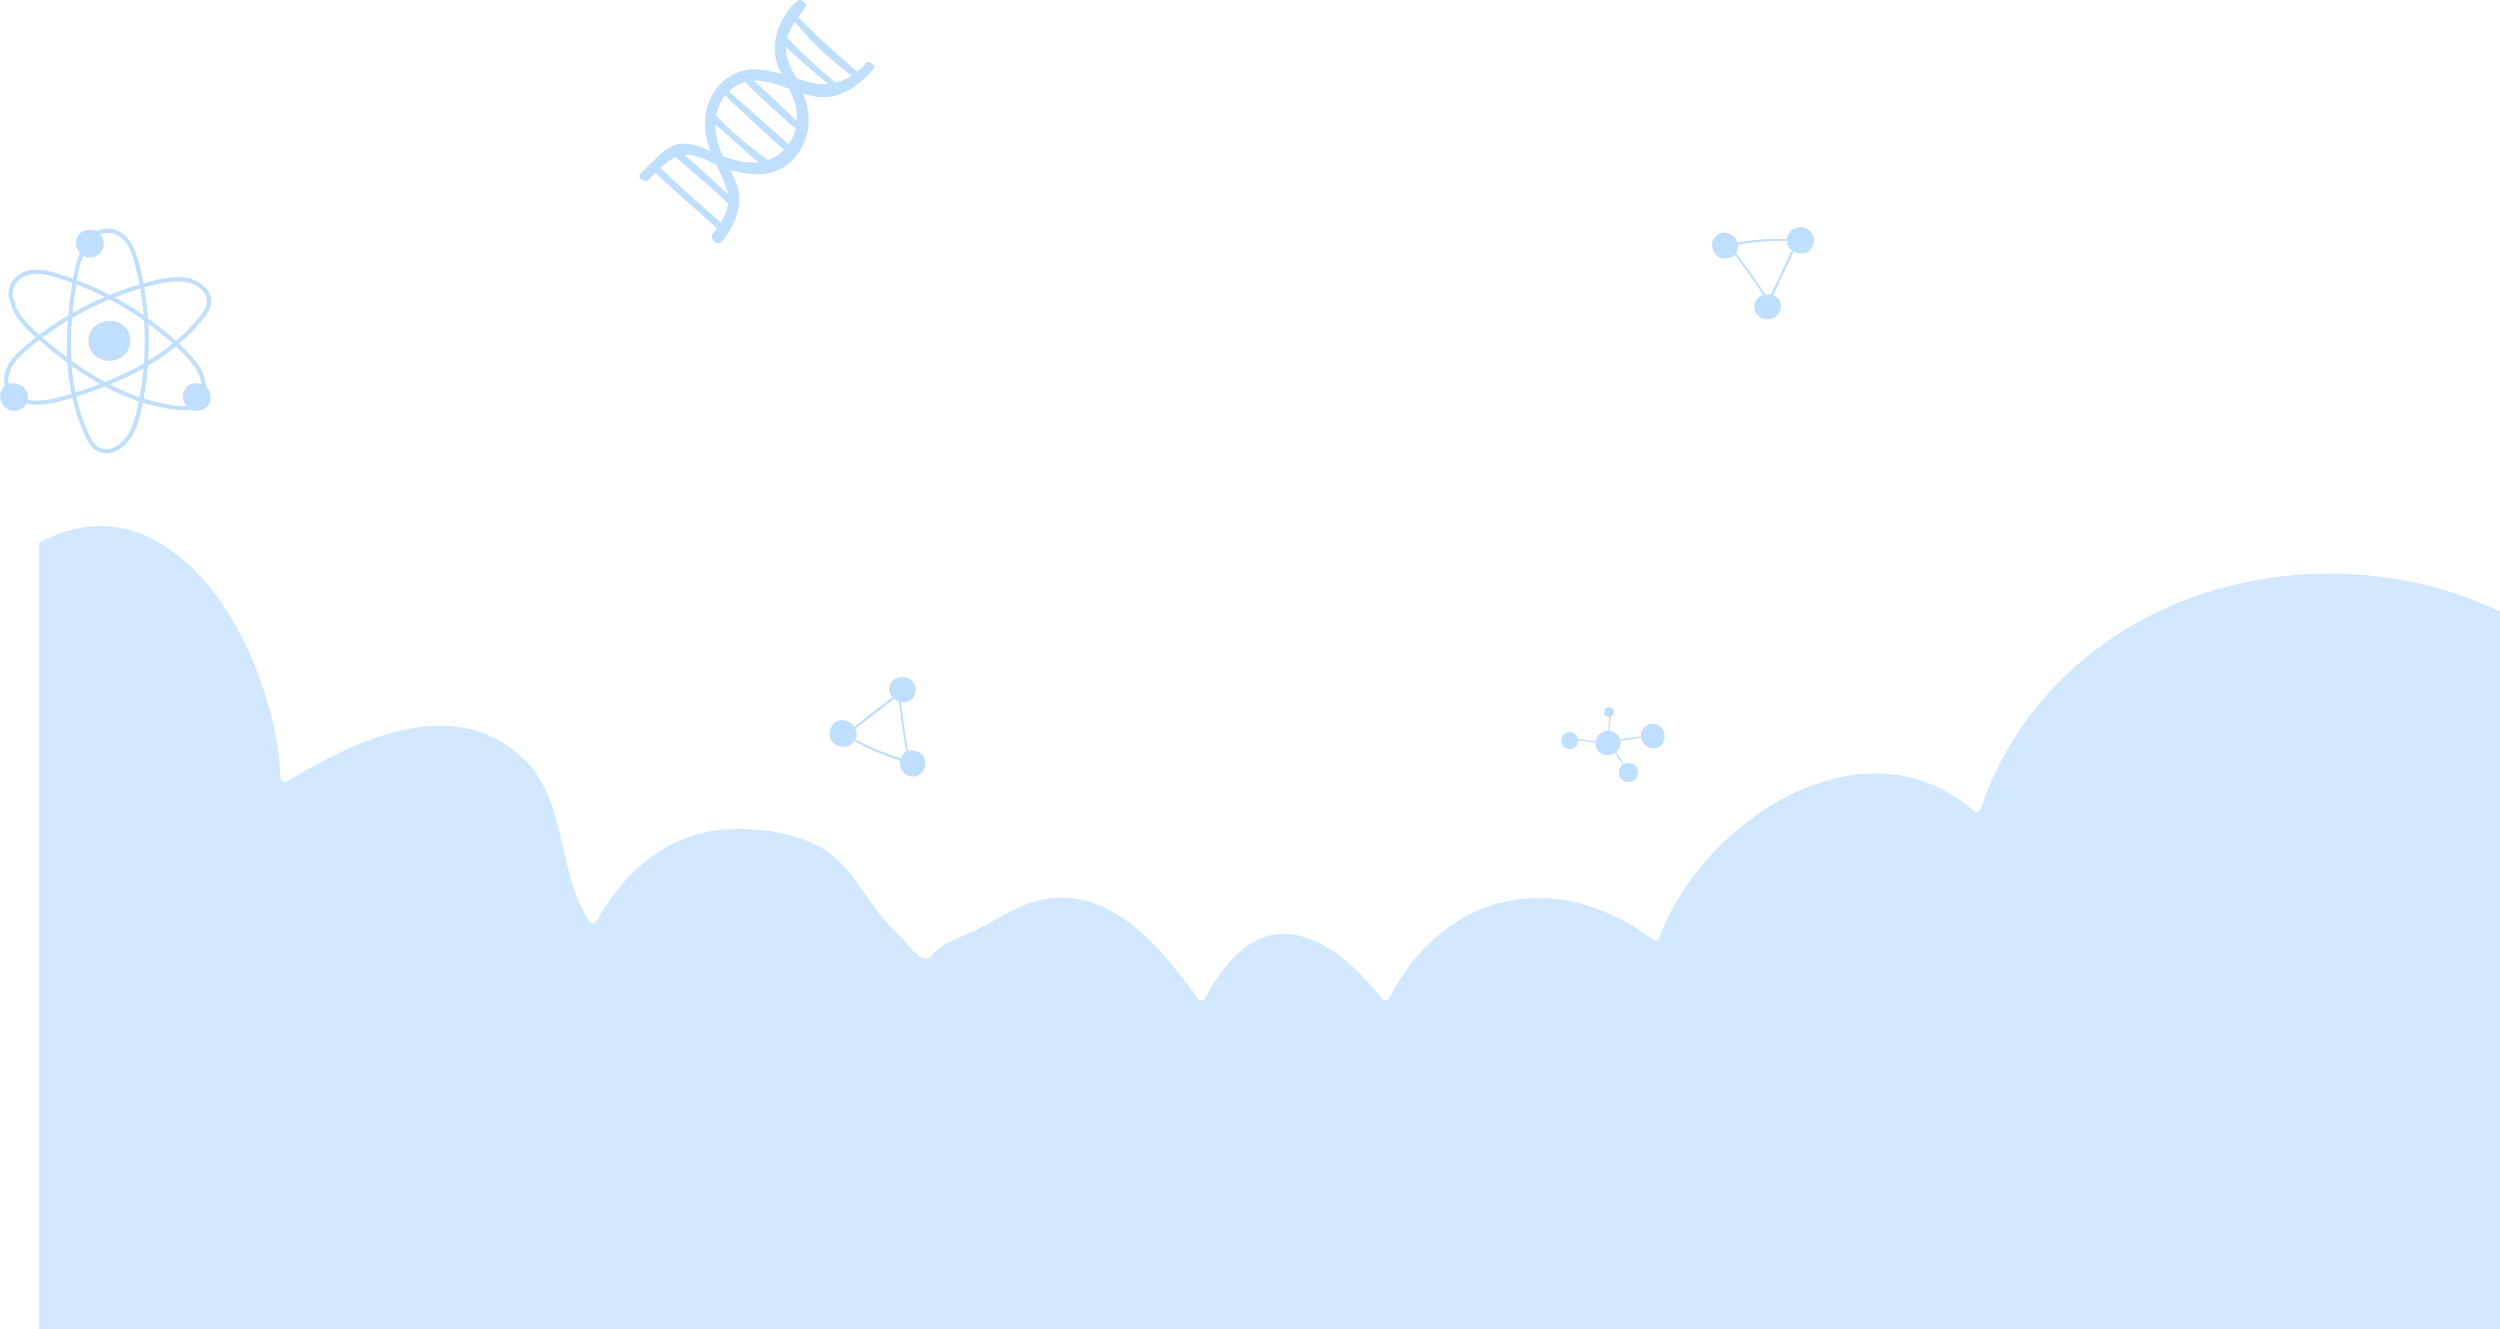 <?xml version="1.0" encoding="UTF-8"?><svg xmlns="http://www.w3.org/2000/svg" viewBox="0 0 1949.88 1036.89"><defs><style>.cls-1,.cls-2{fill:#c0dffe;}.cls-1,.cls-2,.cls-3{mix-blend-mode:multiply;}.cls-4{isolation:isolate;}.cls-2{opacity:.7;}</style></defs><g class="cls-4"><g id="Capa_2"><g id="OBJECTS"><path class="cls-2" d="M1739.45,456.87c-89.87,22.38-164.98,85.17-194.6,173.99-.81,2.42-3.56,3.08-5.45,1.44-86.44-74.77-211.89,8.1-245.11,98.79-.64,1.75-2.97,3.33-4.79,1.95-32.44-24.65-73.26-38.63-114-30.15-41.63,8.66-73.1,38.71-92.01,75.75-.89,1.75-3.82,2.24-5.12.66-17.28-21.04-39.43-44.36-67.3-49.98-33.97-6.85-57.05,22.66-71.23,49.32-1.25,2.35-4.28,1.86-5.63,0-28.99-39.83-69.23-90.39-125.4-75.96-19.81,5.09-36.06,18.11-54.67,26.02-8.4,3.57-17.28,6.69-24.18,12.93-1.75,1.58-3.67,5.02-5.99,5.89-6.78,2.53-16.85-12.55-20.67-16.1-12.83-11.94-22.69-25.23-32.56-39.62-9.77-14.23-20.51-26.72-36.6-33.95-20.6-9.27-46.33-12.58-68.75-10.92-45.09,3.35-79.16,33.04-99.96,71.58-1.23,2.27-4.33,1.94-5.63,0-25.77-38.46-16.72-93.64-51.56-126.78-54.6-51.92-130.95-14.34-184.52,17.7-2.19,1.31-4.81-.39-4.91-2.82-.93-23.79-6-47.31-13.58-69.84-13.93-41.38-37.58-84.66-74.67-109.55-16.7-11.21-36.1-17.76-56.34-16.82-15.56.73-30.2,5.7-43.73,12.95v613.53h1919.4V477.1c-64.5-31.45-141.04-37.5-210.42-20.23Z"/><g class="cls-3"><path class="cls-1" d="M85.35,250.26c-7.47.05-14.19,4.65-16.04,12.07-1.61,6.46,1.81,14.78,8.28,17.15.08.1.19.19.32.26,5.77,2.83,12.88,2.08,17.95-1.86,5.15-4,6.98-10.79,5-16.94-.92-2.86-2.59-5.52-4.94-7.41-2.98-2.39-6.8-3.3-10.58-3.27Z"/><path class="cls-1" d="M156.44,251.22c4.09-4.94,8.97-10.71,8.26-17.58-.63-6.01-5.04-10.9-10.14-13.76-12.66-7.08-28.75-2.73-41.8.84-.29.08-.57.16-.85.24-1.19-6.39-2.58-12.78-4.43-19.01-1.73-5.83-4.09-11.62-8.08-16.3-3.51-4.11-8.11-6.79-13.53-7.29-3.62-.33-7.45.36-10.63,2.18-.69-.37-1.41-.67-2.18-.9-1.95-.57-4.48-.73-6.54-.04-2.03.16-3.76,1.74-4.94,3.32-1.36,1.82-2.19,3.98-2.3,6.25-.15,2.97,1.06,5.87,3.05,8.04-2.54,5.9-4,12.37-5.12,18.61-.09.5-.17,1.01-.26,1.51-2.47-.9-4.95-1.78-7.45-2.6-6.79-2.23-13.83-4.39-21.04-4.39-6.21,0-12.57,1.79-16.84,6.52-3.46,3.83-5.63,9.14-4.86,14.33.17,1.17.52,2.25,1.02,3.25,2.41,11.82,11.37,20.88,20.18,28.68-2.44,1.89-4.84,3.81-7.2,5.79-5.05,4.23-10.06,8.73-13.58,14.35-3.14,5.01-4.94,10.97-3.59,16.85.07.29.14.58.23.87-.56.51-1.07,1.08-1.5,1.66-1.36,1.82-2.19,3.98-2.3,6.25-.22,4.5,2.64,8.86,6.7,10.7,4.23,1.92,9.26.76,12.37-2.66.64-.7,1.16-1.47,1.57-2.28,11.72,2.72,24.18-.82,35.54-4.28.05-.02.11-.03.16-.05,2.27,10.17,5.54,20.11,10.03,29.62,2.64,5.6,6.02,11.6,12.49,13.22,5.82,1.46,11.98-.83,16.57-4.4,10.39-8.09,13.55-22.47,15.99-34.72,8.73,2.73,17.7,4.7,26.88,5.68,3.51.37,7.25.53,10.66-.28.1.05.2.1.3.15,4.23,1.92,9.25.76,12.37-2.66,3.23-3.54,3.58-8.8,1.02-12.83-.57-.9-1.26-1.69-2.03-2.38-.02-.71-.07-1.42-.15-2.12-1.49-12.94-11.65-23.02-20.8-31.5,6.02-5.14,11.65-10.75,16.73-16.88ZM112.3,283.35c-4.51,2.61-9.11,5.05-13.77,7.31-5.43,2.63-10.95,5.05-16.55,7.28-3.96-2.15-7.85-4.41-11.66-6.79-5-3.12-9.87-6.43-14.63-9.89-.29-5.24-.39-10.49-.31-15.73.09-5.86.4-11.71.88-17.55,9.4-5.47,19.17-10.3,29.21-14.46,9.31,4.9,18.29,10.43,26.88,16.51.75,11.09.74,22.23-.05,33.31ZM115.74,252.48c4.96,3.64,9.78,7.46,14.43,11.47,1.54,1.33,3.07,2.68,4.58,4.04-6.03,4.89-12.43,9.33-19.09,13.36.59-9.61.61-19.25.07-28.87ZM108.93,309.84c-1.26-.43-2.52-.86-3.77-1.32-6.66-2.45-13.14-5.36-19.45-8.61,2.55-1.05,5.08-2.12,7.6-3.25,6.34-2.84,12.59-5.96,18.66-9.39-.49,5.62-1.17,11.23-2.07,16.8-.31,1.92-.64,3.84-.99,5.76ZM58.59,305.22c-1.27-6.53-2.13-13.14-2.64-19.77,2.08,1.48,4.18,2.94,6.31,4.36,5.12,3.42,10.39,6.65,15.78,9.66-4.71,1.8-9.46,3.49-14.25,5.07-1.66.55-3.33,1.09-5,1.63-.06-.32-.14-.64-.2-.95ZM52.3,278.77c-4.69-3.51-9.29-7.14-13.79-10.89-1.79-1.49-3.62-3-5.44-4.55.63-.47,1.25-.95,1.89-1.41,5.78-4.24,11.75-8.2,17.88-11.91-.19,2.59-.36,5.17-.48,7.76-.32,6.97-.36,13.99-.05,20.99ZM59.47,221.76c1.18.45,2.36.9,3.53,1.37,6.34,2.54,12.56,5.36,18.66,8.43-8.58,3.66-16.95,7.81-25.06,12.43.59-6.21,1.37-12.41,2.31-18.57.18-1.21.37-2.44.56-3.67ZM89.4,231.94c5.16-2.03,10.38-3.88,15.66-5.55,1.42-.45,2.84-.88,4.26-1.3,1.2,6.86,2.1,13.78,2.69,20.73-7.28-5.03-14.83-9.67-22.62-13.88ZM64.89,199.31c.35.21.71.41,1.09.58,4.23,1.92,9.25.76,12.37-2.66,3.23-3.54,3.58-8.8,1.02-12.83-.39-.62-.84-1.18-1.33-1.7,5.07-2.11,11.82-1.05,15.97,2.3,4.48,3.61,7.22,8.89,9.11,14.22,2.18,6.15,3.59,12.61,4.9,19,.25,1.22.48,2.44.71,3.66-7.84,2.29-15.56,4.99-23.13,8.07-5.44-2.82-10.98-5.45-16.62-7.85-2.97-1.26-5.97-2.47-8.98-3.62,1.07-6.51,2.43-13.09,4.89-19.16ZM12.9,240.27c-.42-.86-.8-1.74-1.15-2.62.54-.45.78-1.31.21-2.04-2.97-3.77-2.54-9.02-.38-13.06,2.64-4.91,7.18-7.72,12.62-8.61,6.85-1.12,13.91.69,20.43,2.69,3.96,1.22,7.87,2.55,11.76,3.98-1.4,8.42-2.49,16.9-3.23,25.4-5.41,3.2-10.71,6.6-15.85,10.21-2.29,1.6-4.54,3.26-6.77,4.94-6.96-6.05-13.58-12.69-17.63-20.89ZM45.36,310.08c-6.58,1.66-13.4,2.82-20.21,2.27-1.19-.1-2.37-.27-3.53-.49.49-2.61,0-5.39-1.5-7.75-1.47-2.32-3.69-3.97-6.32-4.74-1.95-.57-4.48-.73-6.54-.04-.14.01-.29.02-.43.04-.79-3.6-.28-7.34,1.27-10.88,2.51-5.69,6.98-10.26,11.57-14.33,3.48-3.09,7.1-6.03,10.8-8.87,7.12,6.18,14.47,12.12,22.08,17.7.53,8.12,1.55,16.2,3.16,24.15-3.43,1.06-6.87,2.06-10.34,2.93ZM105.82,323.99c-1.59,5.91-3.72,11.74-7.28,16.76-3.3,4.65-8.1,8.52-13.86,9.43-2.66.42-5.44.05-7.77-1.34-2.52-1.51-4.25-3.99-5.65-6.5-3.21-5.75-5.64-12.03-7.73-18.26-1.62-4.83-2.96-9.74-4.06-14.71,7.52-2.37,14.97-4.97,22.31-7.86,8.55,4.54,17.41,8.47,26.56,11.54-.72,3.67-1.54,7.33-2.51,10.94ZM144.61,277.5c4.32,4.54,8.36,9.57,10.77,15.42.89,2.16,1.53,4.44,1.82,6.74-.27-.1-.55-.2-.84-.28-1.95-.57-4.48-.73-6.54-.04-2.03.16-3.76,1.74-4.94,3.32-1.36,1.82-2.19,3.98-2.3,6.25-.14,2.88.99,5.71,2.88,7.85-.82.06-1.64.08-2.46.06-6.54-.15-13.18-1.4-19.55-2.84-3.85-.87-7.65-1.93-11.41-3.11,1.57-8.45,2.7-16.97,3.37-25.54,7.63-4.5,14.94-9.52,21.78-15.11,2.55,2.36,5.04,4.79,7.42,7.3ZM137.3,265.9c-6.93-6.3-14.22-12.19-21.83-17.65-.6-8.06-1.58-16.09-2.98-24.05,3.93-1.1,7.88-2.12,11.86-2.98,6.86-1.48,14.1-2.48,21.06-1.12,5.66,1.1,11.33,3.91,14.38,9.02,1.44,2.41,2.08,5.23,1.48,8.01-.7,3.25-2.64,6.06-4.64,8.65-5.71,7.42-12.24,14.09-19.34,20.12Z"/></g><path class="cls-1" d="M1251.16,556.01c.1.88.52,1.71,1.2,2.27.47.4,1.13.69,1.78.73.07.06.15.12.26.14.23.05.47.07.7.07-.07,1.81-.19,3.62-.35,5.43-.08.93-.17,1.86-.27,2.8-.09.81-.24,1.63-.23,2.44-4.15.11-8.31,2.97-9.46,7.02-.09.33-.17.68-.22,1.02-2.43-.21-4.86-.46-7.28-.75-1.23-.15-2.45-.31-3.68-.47-.93-.12-2.11-.43-3.09-.3-.01,0-.03-.02-.04-.03.24-1.14-.61-2.42-1.33-3.22-.88-.98-2.11-1.68-3.38-2-2.73-.69-5.5.54-7.01,2.89-1.52,2.37-1.5,5.38.27,7.61,1.73,2.18,4.7,3.24,7.37,2.33,2.76-.93,4.64-3.72,4.42-6.59.77.24,1.66.3,2.39.42,1.27.21,2.54.37,3.82.53,2.46.31,4.93.57,7.41.79-.16,3.06,1.06,6.19,3.55,8.08,1.76,1.33,3.99,1.94,6.18,1.84,1.05-.05,2.1-.26,3.09-.64.5-.19.98-.45,1.42-.75.21-.14.38-.32.54-.5.08.03.16.05.24.06,1.11,1.45,2.17,2.93,3.16,4.47.99,1.53,1.9,3.09,2.93,4.58-2.35,1.54-3.34,5-2.85,7.63.61,3.25,3.4,5.56,6.6,6.01,3.25.45,6.27-1.28,7.6-4.26,1.29-2.88.79-6.41-1.59-8.56-1.29-1.17-3.04-1.84-4.77-1.93-1.12-.06-2.56.08-3.66.65-.11-.06-.24-.08-.39-.03-.12.05-.24.1-.36.16-.65-1.76-1.55-3.36-2.54-4.95-.95-1.51-1.96-2.98-3.04-4.4,2.51-2.11,3.83-5.53,3.33-8.77,2.79-.41,5.58-.84,8.37-1.27,2.67-.41,5.4-.72,7.98-1.5-.04,1.63.69,3.3,1.6,4.61,1.19,1.7,2.96,3.02,4.95,3.63,2.09.64,4.34.62,6.39-.14,2.08-.76,3.48-2.35,4.27-4.39,1.53-3.96,1.29-8.35-1.81-11.46-2.75-2.77-6.79-3.68-10.37-2-1.89.89-3.5,2.4-4.5,4.23-.71,1.31-1.44,3.36-.84,4.88-2.63.03-5.27.53-7.88.92-2.81.41-5.63.83-8.44,1.26-1.12-3.62-4.61-6.36-8.39-6.67.21-.76.27-1.58.37-2.36.11-.93.22-1.86.31-2.79.17-1.86.29-3.73.37-5.6,0-.06-.01-.11-.03-.17.98-.39,1.81-1.21,2.25-2.16.73-1.55.21-3.31-1.1-4.37-1.21-.97-3.02-1.27-4.38-.46-1.36.81-2.02,2.45-1.84,3.99Z"/><path class="cls-1" d="M561.98,189.46c10-11.25,17.15-26.44,13.69-41.72-1.19-5.24-3.41-10.1-5.87-14.86,7.14,1.61,14.4,3.14,21.75,3.03,7.2-.1,14.19-1.99,20.24-5.94,11.72-7.64,18.44-20.91,18.88-34.75.13-4.04-.25-8.11-1.05-12.07-.4-1.97-.91-3.91-1.53-5.82-.48-1.49-1.08-2.87-1.75-4.25,1.51.46,3.04.9,4.58,1.27,8.21,1.96,16.63,2.09,24.6-.97,8.24-3.16,15.23-8.76,21.46-14.89,1.55-1.53,3.04-3.1,4.45-4.76.1-.11.16-.23.2-.35.38-.19.6-.59.49-1.02-.34-1.31-1.19-2.4-2.29-3.18-.51-.36-1.1-.64-1.71-.78-.33-.08-.66-.12-1-.13-.18,0-.39-.02-.57.03-.08.03-.16.06-.24.11.02,0,.04-.02.06-.03-.09.02-.17.03-.26.06-.23.06-.4.26-.45.48-.04.02-.08.05-.11.09-2.05,2.6-4.34,4.95-6.86,7-.04-.06-.09-.12-.16-.18-12.45-10.68-24.76-21.5-36.47-33-3.18-3.13-6.26-6.44-9.63-9.37.75-1.03,1.51-2.06,2.26-3.08,1.16-1.59,2.76-3.19,3.55-5.02.14-.01.29-.07.37-.17.12-.15.23-.31.29-.5.07-.26,0-.5-.1-.73-.14-.34-.29-.67-.48-.98-.35-.56-.78-1.09-1.27-1.52-.5-.44-1.05-.82-1.66-1.08-.18-.08-.37-.16-.56-.21-.12-.03-.22-.05-.35-.07.12.01-.1-.01-.11-.01-.34-.06-.7-.1-.98.08-.02,0-.04,0-.06,0-.04,0-.07.01-.11.02-.16-.12-.39-.16-.59-.04-1.8,1.07-3.28,2.64-4.66,4.19-1.39,1.55-2.68,3.19-3.9,4.88-2.48,3.43-4.58,7.11-6.21,11.02-3.36,8.07-4.54,16.95-2.78,25.56.84,4.14,2.41,8.34,4.82,11.87-4.18-1.11-8.41-2.07-12.67-2.79-4.29-.72-8.66-1.15-13-.65-7.72.9-14.93,4.41-20.67,9.61-5.71,5.17-9.71,12-11.84,19.38-2.18,7.59-2.37,15.65-.89,23.39.76,3.98,1.94,7.85,3.35,11.64-1.12-1.07-2.92-1.64-4.27-2.22-1.9-.81-3.83-1.55-5.81-2.18-3.83-1.2-7.88-2.02-11.92-1.81-4.16.22-8.07,1.58-11.53,3.88-3.73,2.49-6.98,5.68-10.23,8.75-3.93,3.71-7.77,7.51-11.52,11.4-.32.33-.39.71-.3,1.05-.05.13-.07.27-.02.43.38,1.32,1.44,2.36,2.65,2.94.65.31,1.31.5,2.03.57.3.03.6.03.9,0,.27-.03.53-.05.78-.17.1-.05.19-.1.29-.16.22-.04.43-.16.62-.37,1.7-1.93,3.48-3.81,5.3-5.62,1.37,1.6,3,2.98,4.55,4.4,1.57,1.44,3.15,2.86,4.72,4.28,3.16,2.85,6.32,5.68,9.5,8.51,6.35,5.66,12.69,11.32,19.05,16.96,1.74,1.54,3.48,3.09,5.22,4.63,1.64,1.46,3.25,3.18,5.11,4.39-.12.16-.23.33-.35.49-1.11,1.53-2.28,3-3.49,4.46-.4.48-.34,1.04-.08,1.45-.05.09-.08.19-.09.3,0,.07-.01.15,0,.22,0,.08,0,.1,0,.04.02-.1,0-.04-.02.17,0,.13.02.27.04.4,0,.28.1.55.21.82.12.3.26.6.43.87.31.5.71.97,1.16,1.35.97.82,2.13,1.31,3.4,1.38.12,0,.24-.02.36-.07.36.11.76.05,1.09-.32ZM615.54,69.32c-.01.09-.01.18.03.28,1.21,3.2,2.91,6.16,3.96,9.44,1.03,3.23,1.71,6.57,1.94,9.95.12,1.8.11,3.61-.02,5.4-5.51-5.45-11.23-10.7-16.88-16.02-2.91-2.74-5.82-5.48-8.74-8.21-1.46-1.37-2.92-2.73-4.38-4.1-.78-.73-1.56-1.45-2.35-2.16-.36-.32-.73-.61-1.05-.94,6.52-.22,13.08,1.41,19.23,3.42,2.78.91,5.52,1.92,8.26,2.93ZM606.04,104.57c-3.13-2.78-6.25-5.57-9.38-8.35-6.15-5.48-12.33-10.94-18.5-16.4-1.74-1.54-3.49-3.08-5.25-4.61-.9-.79-1.81-1.57-2.72-2.34-.6-.51-1.18-1.1-1.89-1.42,3.69-3.61,8.22-6.31,13.26-7.58,0,.04,0,.09.02.14.23.68.73,1.1,1.22,1.61.63.64,1.26,1.29,1.91,1.92,1.24,1.22,2.48,2.43,3.73,3.64,2.49,2.42,5,4.83,7.54,7.2,5.08,4.74,10.23,9.41,15.45,14.01,2.92,2.57,5.82,5.37,9.03,7.57.05.04.11.05.16.07-.62,2.76-1.55,5.45-2.84,8-.82,1.62-1.77,3.17-2.83,4.64-2.8-2.86-5.93-5.43-8.91-8.09ZM569.4,78.22c1.49,1.42,2.99,2.84,4.49,4.25,3.05,2.87,6.13,5.7,9.21,8.54,6.05,5.59,12.14,11.15,18.21,16.72,3.33,3.05,6.59,6.36,10.27,9-1.82,1.88-3.83,3.57-6.04,4.98-2.09,1.34-4.31,2.4-6.62,3.19-.04-.06-.07-.11-.14-.16-5.51-4.28-11.15-8.36-16.54-12.79-5.34-4.39-10.51-8.99-15.54-13.75-2.73-2.59-5.33-5.35-8.16-7.83.91-5.05,2.79-9.89,5.75-14.17.42-.6.86-1.18,1.31-1.76,1.18,1.34,2.51,2.54,3.8,3.77ZM564.13,122.03c-3.6-7.37-6.09-15.19-6.25-23.47-.01-.62,0-1.23,0-1.85.95,1,2.03,1.9,3.02,2.81,1.47,1.35,2.96,2.69,4.45,4.02,3.08,2.76,6.17,5.51,9.27,8.24,3.1,2.74,6.2,5.47,9.3,8.21,2.47,2.18,4.9,4.51,7.48,6.58-1.54.17-3.09.25-4.64.24-7.87-.07-15.21-2.47-22.63-4.79ZM664.5,59.02c-2.1,1.33-4.33,2.48-6.69,3.45-2.04.83-4.13,1.49-6.26,1.99-.03-.14-.09-.27-.21-.38-5-4.22-10.06-8.37-14.92-12.75-4.86-4.38-9.59-8.91-14.21-13.54-2.63-2.64-5.14-5.45-8-7.85-.04-.04-.09-.06-.14-.08,1.19-4.61,3.37-8.95,5.99-12.98.85,1.38,2.02,2.64,3.03,3.86,1.3,1.58,2.66,3.11,4.02,4.64,2.72,3.05,5.53,6.03,8.41,8.94,5.71,5.77,11.73,11.24,18,16.4,3.54,2.92,7.19,5.68,10.97,8.29,0,0,0,0,0,0ZM621.6,61.26s-.01-.03-.02-.04c-2.29-3.7-4.55-7.34-6.08-11.44-1.47-3.96-2.38-8.13-2.4-12.37,0-.28.01-.55.02-.82,1.04,1.21,2.32,2.27,3.47,3.35,1.41,1.32,2.83,2.64,4.26,3.94,2.86,2.61,5.74,5.19,8.66,7.73,2.92,2.54,5.86,5.06,8.83,7.55,1.48,1.25,2.97,2.48,4.46,3.72.8.66,1.6,1.31,2.41,1.95.22.18.44.37.67.56-3.48.32-6.99.19-10.46-.4-4.71-.8-9.27-2.23-13.81-3.72ZM516.43,132.25c-.21-.15-.4-.24-.58-.3,0-.01-.01-.02-.02-.03-.05-.06-.1-.11-.16-.16-.11-.1-.21-.19-.33-.29-.14-.11-.28-.23-.41-.34.01-.01.03-.03.04-.04,3.17-2.87,6.51-5.62,10.31-7.63.56-.29,1.12-.56,1.69-.81,5.09,4.69,10.59,8.95,15.83,13.47,5.31,4.58,10.57,9.24,15.76,13.96,2.95,2.68,5.79,5.51,8.81,8.12.18.16.38.21.57.2-.66,5.45-2.91,10.57-5.79,15.25-.02-.02-.02-.05-.04-.07-1.39-1.51-3.05-2.8-4.6-4.14-1.56-1.35-3.13-2.7-4.69-4.06-3.12-2.71-6.22-5.44-9.31-8.19-6.17-5.5-12.25-11.1-18.28-16.75-1.65-1.55-3.29-3.1-4.94-4.65-.85-.79-1.69-1.6-2.55-2.38-.43-.39-.84-.82-1.31-1.16ZM550.99,135.97c-2.98-2.71-5.97-5.4-8.99-8.07-2.71-2.39-5.4-4.84-8.25-7.07,1.01-.11,2.03-.14,3.07-.11,3.71.14,7.34,1.17,10.77,2.53,3.77,1.49,7.24,3.59,10.96,5.18.7,1.51,1.41,3,2.13,4.5,2.89,6.03,6.16,12.12,7.14,18.69-5.56-5.27-11.16-10.49-16.83-15.64Z"/><path class="cls-1" d="M707.95,585.23c-.06-1.25-.28-2.5-.47-3.73-.26-1.69-.54-3.37-.8-5.05-.52-3.3-1.01-6.61-1.49-9.92-.48-3.37-.93-6.74-1.34-10.11-.21-1.69-.41-3.38-.6-5.08-.15-1.3-.22-2.66-.42-3.96,3.59,1.15,7.87-.82,9.88-3.87,2.48-3.75,1.8-9.1-1.29-12.29-3.02-3.11-7.95-4.1-11.93-2.38-3.92,1.7-6.72,5.91-5.91,10.23.33,1.76,1.27,3.34,2.5,4.62-4.93,3.78-9.84,7.59-14.75,11.38-2.53,1.96-5.07,3.91-7.59,5.88-1.26.98-2.53,1.96-3.78,2.95-1.29,1.03-2.68,2.04-3.84,3.23-.02-.03-.05-.05-.07-.07-.61-1.34-1.74-2.5-2.88-3.33-1.77-1.29-3.94-2-6.13-2.04-4.57-.08-8.31,3.1-9.55,7.4-1.25,4.33.19,9.03,3.98,11.56,3.64,2.43,8.95,2.55,12.53-.06,1.02-.74,1.87-1.66,2.55-2.69,2.55,1.72,5.38,3.11,8.13,4.46,3.04,1.49,6.12,2.9,9.23,4.22,5.93,2.51,11.99,4.7,18.14,6.6-.18.9-.26,1.81-.2,2.72.24,3.87,2.68,7.5,6.26,9.04,3.57,1.54,7.93.67,10.69-2.06,3.06-3.04,3.73-8.64,1.79-12.45-2.33-4.58-8.01-5.41-12.65-5.21ZM684.51,584.91c-3.13-1.32-6.23-2.71-9.29-4.18-2.67-1.29-5.31-2.72-8.04-3.9.53-1.08.89-2.25,1-3.47.17-1.82-.27-3.7-1.26-5.21,2.69-1.51,5.14-3.67,7.59-5.53,2.6-1.97,5.19-3.96,7.78-5.95,5.08-3.89,10.17-7.78,15.23-11.68,1.06.81,2.32,1.55,3.65,1.93.01,1.6.31,3.25.49,4.83.19,1.69.39,3.38.6,5.08.41,3.32.86,6.64,1.33,9.96.48,3.37,1.01,6.74,1.57,10.1.48,2.83.77,5.92,1.73,8.66-.17.2-.24.47-.19.71-1.9,1.19-3.34,3.07-4.15,5.19-6.12-1.87-12.16-4.03-18.06-6.52Z"/><path class="cls-1" d="M1353.44,198.9c.62,1.08,1.39,2.1,2.12,3.1,1,1.38,2.02,2.75,3.02,4.13,1.97,2.7,3.92,5.42,5.85,8.14,1.97,2.77,3.9,5.57,5.81,8.38.96,1.41,1.91,2.82,2.85,4.24.73,1.09,1.41,2.26,2.19,3.33-3.72.62-6.62,4.33-7.02,7.96-.49,4.47,2.55,8.92,6.76,10.34,4.11,1.38,8.95.02,11.7-3.33,2.71-3.3,3.28-8.33.58-11.8-1.09-1.41-2.65-2.39-4.33-2.97,2.65-5.62,5.28-11.24,7.92-16.86,1.36-2.9,2.72-5.79,4.07-8.69.67-1.45,1.36-2.9,2.01-4.35.68-1.5,1.45-3.04,1.94-4.63.03.01.07.02.1.03,1.16.91,2.69,1.43,4.08,1.65,2.16.34,4.42-.02,6.38-.98,4.1-2.02,5.97-6.55,5.11-10.95-.86-4.42-4.29-7.95-8.83-8.47-4.35-.5-9.12,1.82-11.12,5.78-.57,1.12-.91,2.33-1.04,3.56-3.05-.36-6.21-.31-9.27-.25-3.38.06-6.77.21-10.14.47-6.42.48-12.81,1.29-19.15,2.41-.25-.88-.6-1.73-1.06-2.51-1.98-3.33-5.81-5.45-9.7-5.19-3.87.26-7.36,3.02-8.56,6.72-1.33,4.1.63,9.39,4.09,11.89,4.17,3.01,9.59,1.16,13.63-1.15ZM1374.44,188.47c3.39-.26,6.78-.43,10.17-.52,2.97-.07,5.97-.01,8.93-.2.02,1.2.24,2.41.7,3.55.68,1.69,1.93,3.17,3.5,4.06-1.71,2.57-2.89,5.61-4.22,8.38-1.41,2.94-2.81,5.9-4.21,8.85-2.74,5.78-5.49,11.56-8.21,17.35-1.32-.23-2.77-.32-4.12-.05-.74-1.42-1.76-2.75-2.64-4.07-.94-1.42-1.9-2.83-2.86-4.24-1.88-2.77-3.8-5.52-5.73-8.25-1.97-2.78-3.97-5.53-6.01-8.26-1.72-2.3-3.39-4.91-5.5-6.91.06-.25,0-.53-.15-.71,1.14-1.93,1.57-4.26,1.32-6.52,6.3-1.13,12.66-1.97,19.04-2.45Z"/></g></g></g></svg>
